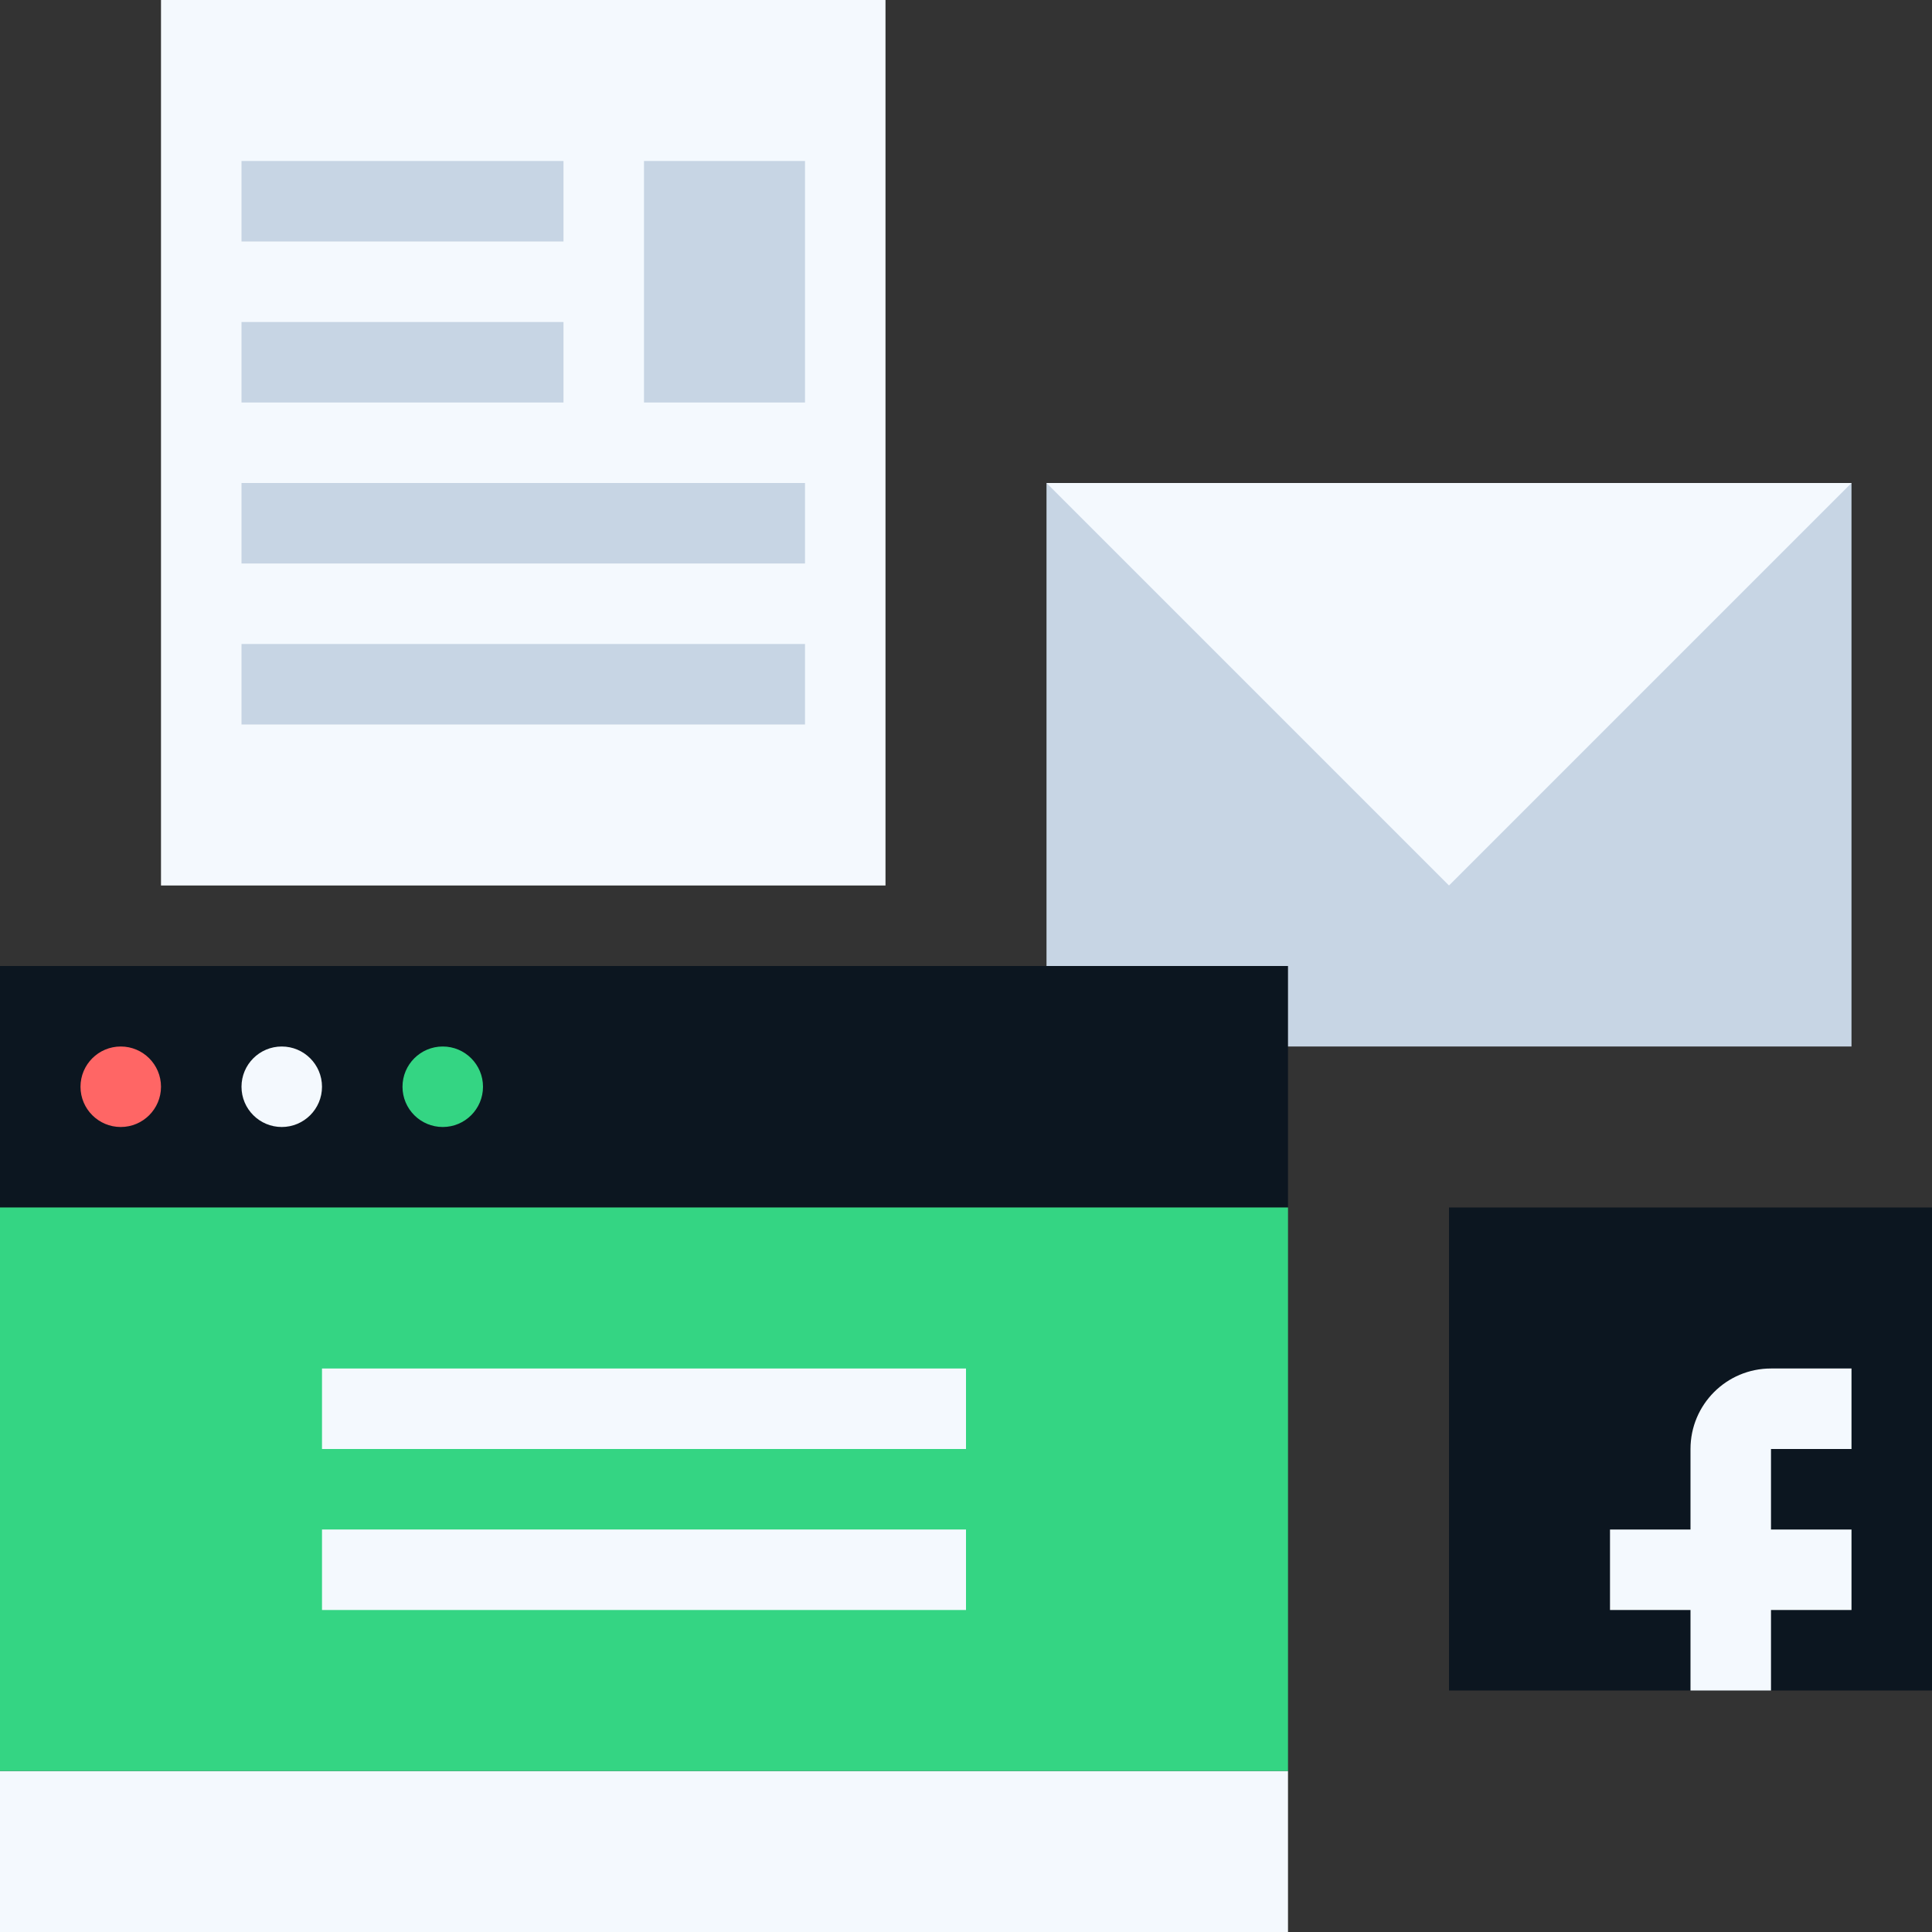<svg xmlns="http://www.w3.org/2000/svg" width="24" height="24" viewBox="0 0 24 24">
  <rect x="0" y="0" width="24" height="24" fill="#333333" stroke="none"/>
  <g fill="none" fill-rule="evenodd">
    <polygon fill="#C7D5E4" points="13 13 23 13 23 6 13 6"/>
    <polygon fill="#F4F9FE" points="13 6 18 11 23 6"/>
    <polygon fill="#0C1620" points="18 21 24 21 24 15 18 15"/>
    <path fill="#F4F9FE" d="M23,18 L23,17 L22,17 C21.447,17 21,17.448 21,18 L21,19 L20,19 L20,20 L21,20 L21,21 L22,21 L22,20 L23,20 L23,19 L22,19 L22,18 L23,18 Z"/>
    <polygon fill="#F4F9FE" points="2 11 11 11 11 0 2 0"/>
    <polygon fill="#C7D5E4" points="3 9 10 9 10 8 3 8"/>
    <polygon fill="#C7D5E4" points="3 7 10 7 10 6 3 6"/>
    <polygon fill="#C7D5E4" points="3 5 7 5 7 4 3 4"/>
    <polygon fill="#C7D5E4" points="3 3 7 3 7 2 3 2"/>
    <polygon fill="#C7D5E4" points="8 5 10 5 10 2 8 2"/>
    <polygon fill="#F4F9FE" points="0 24 16 24 16 22 0 22"/>
    <polygon fill="#0C1620" points="0 15 16 15 16 12 0 12"/>
    <polygon fill="#34D583" points="0 22 16 22 16 15 0 15"/>
    <polygon fill="#F4F9FE" points="4 20 12 20 12 19 4 19"/>
    <polygon fill="#F4F9FE" points="4 18 12 18 12 17 4 17"/>
    <path fill="#FF6665" d="M2,13.5 C2,13.776 1.776,14 1.5,14 C1.224,14 1,13.776 1,13.5 C1,13.224 1.224,13 1.5,13 C1.776,13 2,13.224 2,13.5"/>
    <path fill="#34D583" d="M6,13.5 C6,13.776 5.776,14 5.5,14 C5.224,14 5,13.776 5,13.5 C5,13.224 5.224,13 5.5,13 C5.776,13 6,13.224 6,13.5"/>
    <path fill="#F4F9FE" d="M4,13.5 C4,13.776 3.776,14 3.5,14 C3.224,14 3,13.776 3,13.5 C3,13.224 3.224,13 3.5,13 C3.776,13 4,13.224 4,13.5"/>
  </g>
</svg>
